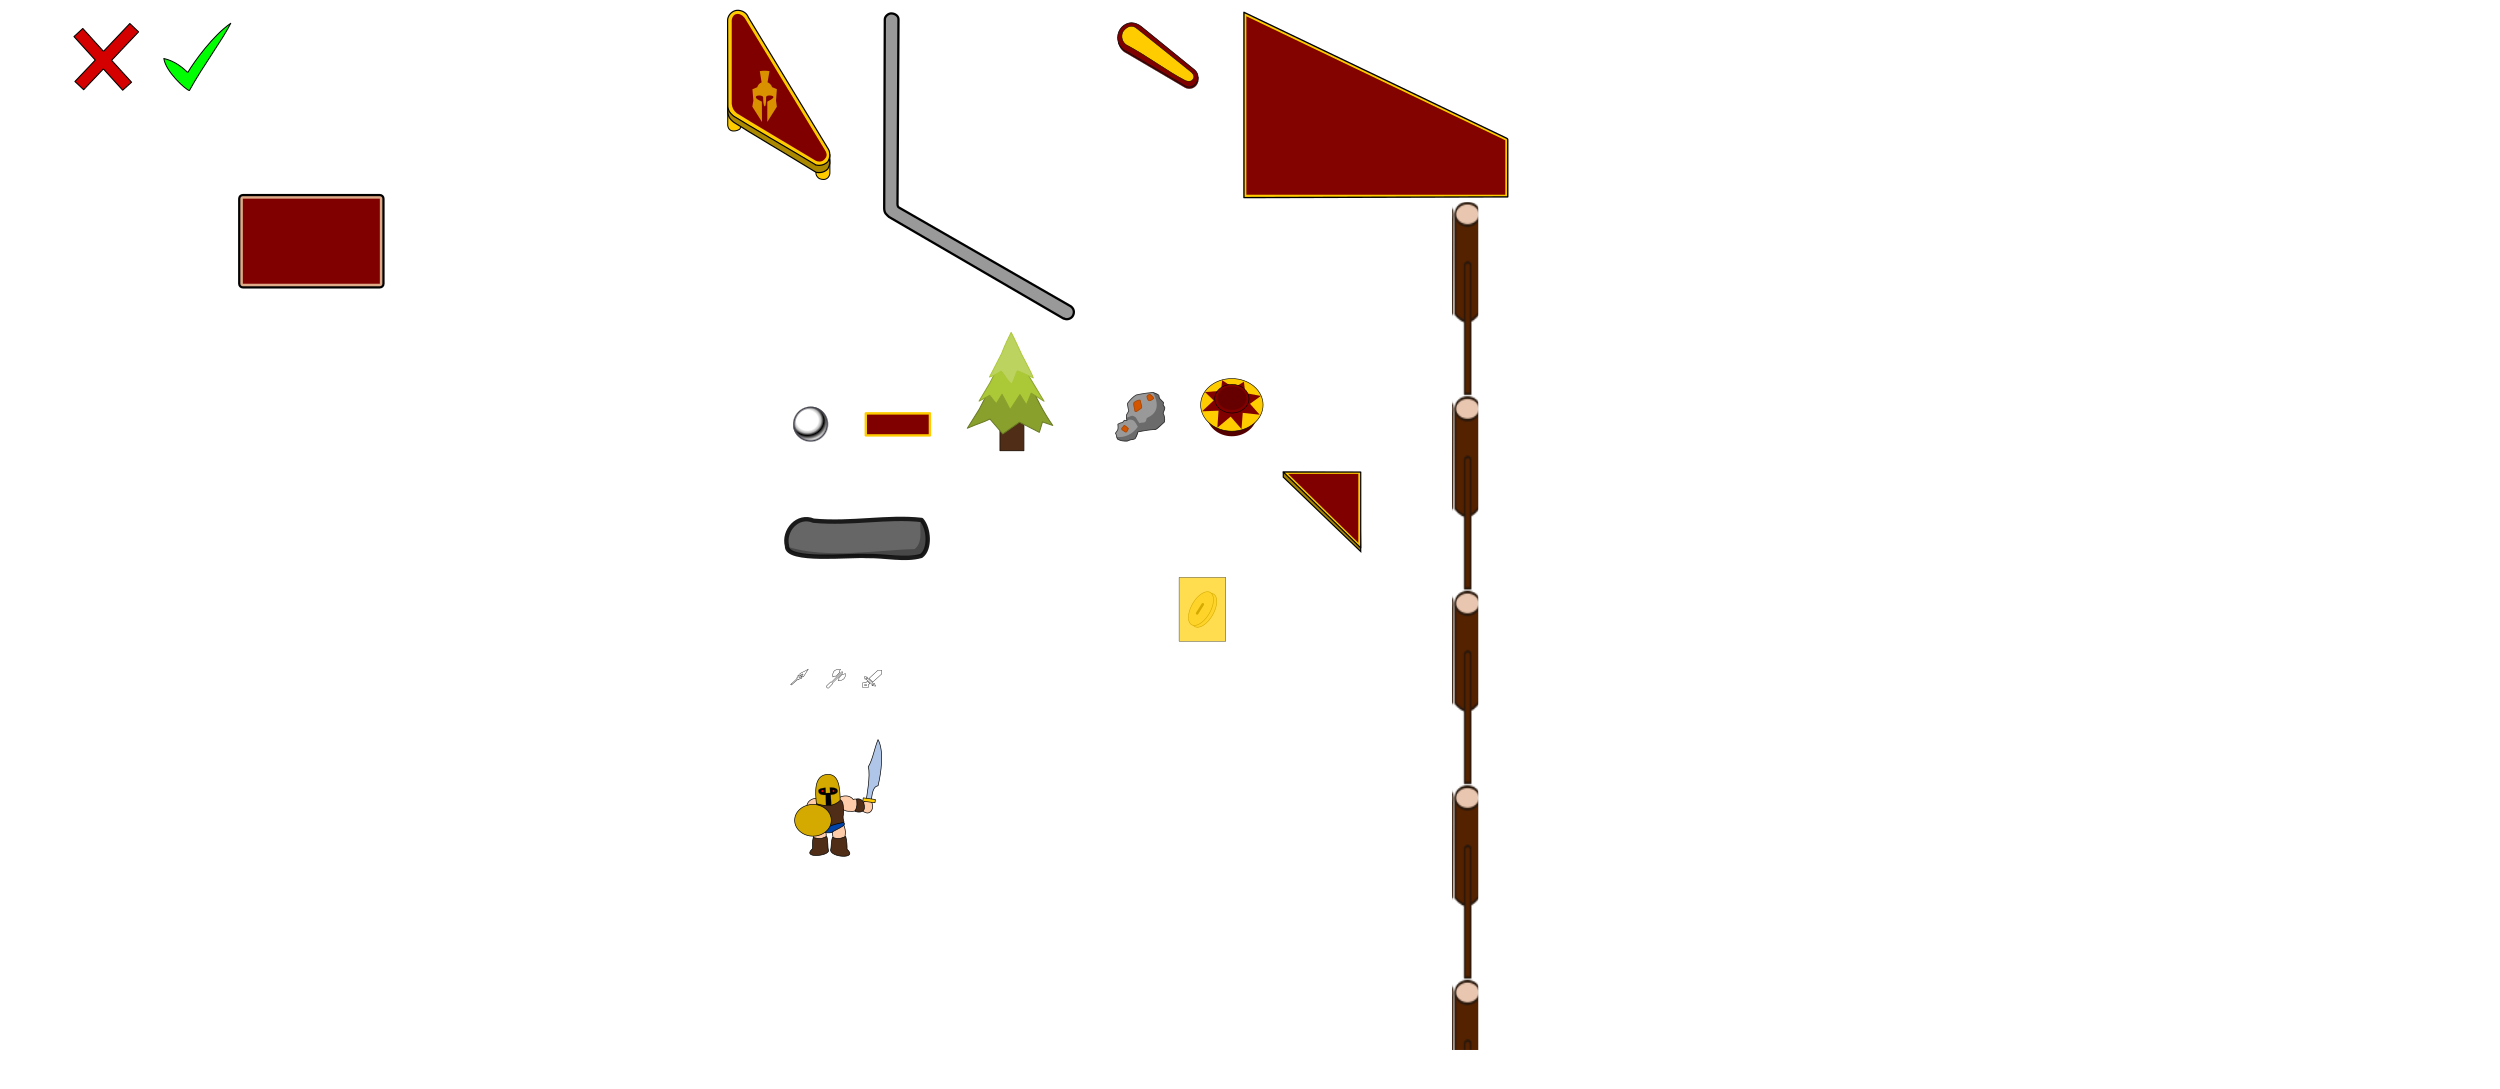 <?xml version="1.0" encoding="UTF-8" standalone="no"?>
<svg
   xmlns:dc="http://purl.org/dc/elements/1.1/"
   xmlns:cc="http://creativecommons.org/ns#"
   xmlns:rdf="http://www.w3.org/1999/02/22-rdf-syntax-ns#"
   xmlns:svg="http://www.w3.org/2000/svg"
   xmlns="http://www.w3.org/2000/svg"
   xmlns:xlink="http://www.w3.org/1999/xlink"
   xmlns:sodipodi="http://sodipodi.sourceforge.net/DTD/sodipodi-0.dtd"
   xmlns:inkscape="http://www.inkscape.org/namespaces/inkscape"
   width="2066"
   height="900"
   viewBox="0 0 2066 900"
   version="1.1"
   id="svg"
   inkscape:version="1.0 (4035a4fb49, 2020-05-01)"
   sodipodi:docname="atlas.svg">
  <defs
     id="defs1064">
    <pattern
       patternTransform="matrix(1,0,0,1.165,1092,166.7)"
       id="pattern2065"
       xlink:href="#pattern1097"
       inkscape:collect="always" />
    <radialGradient
       id="radialGradient6087-1"
       cx="285.3"
       cy="93.49"
       r="78.39"
       gradientTransform="matrix(0.232,0,0,0.213,601,327.4)"
       gradientUnits="userSpaceOnUse">
      <stop
         stop-color="#fff"
         offset="0"
         id="stop10077" />
      <stop
         stop-color="#fff"
         offset=".495"
         id="stop10079" />
      <stop
         stop-color="#bababa"
         offset=".624"
         id="stop10081" />
      <stop
         offset=".751"
         id="stop10083" />
      <stop
         stop-color="#fff"
         offset="1"
         id="stop10085" />
    </radialGradient>
    <radialGradient
       id="radialGradient6065-2"
       cx="117.7"
       cy="103.6"
       r="78.39"
       gradientTransform="matrix(-0.251,0,0,-0.254,699.4,376.8)"
       gradientUnits="userSpaceOnUse">
      <stop
         stop-color="#fff"
         stop-opacity="0"
         offset="0"
         id="stop10066" />
      <stop
         stop-color="#6c6c6c"
         stop-opacity="0"
         offset=".619"
         id="stop10068" />
      <stop
         stop-color="#43434f"
         offset=".699"
         id="stop10070" />
      <stop
         stop-color="#fff"
         stop-opacity="0"
         offset=".82"
         id="stop10072" />
      <stop
         stop-color="#5d5d5d"
         offset="1"
         id="stop10074" />
    </radialGradient>
    <filter
       color-interpolation-filters="sRGB"
       height="1.11"
       width="1.11"
       y="-0.055"
       x="-0.055"
       id="filter1385">
      <feGaussianBlur
         id="feGaussianBlur5"
         stdDeviation="4.586" />
    </filter>
    <filter
       color-interpolation-filters="sRGB"
       height="1.648"
       width="1.594"
       y="-0.324"
       x="-0.297"
       id="filter1033">
      <feGaussianBlur
         id="feGaussianBlur2"
         stdDeviation="0.323" />
    </filter>
    <filter
       color-interpolation-filters="sRGB"
       height="1.648"
       width="1.594"
       y="-0.324"
       x="-0.297"
       id="filter1813">
      <feGaussianBlur
         id="feGaussianBlur1811"
         stdDeviation="0.323" />
    </filter>
    <filter
       color-interpolation-filters="sRGB"
       height="1.144"
       width="1.111"
       y="-0.072"
       x="-0.056"
       id="filter1397">
      <feGaussianBlur
         id="feGaussianBlur8"
         stdDeviation="1.786" />
    </filter>
    <pattern
       id="pattern1097"
       patternTransform="translate(1286,292.1)"
       height="137.4"
       width="21.6"
       patternUnits="userSpaceOnUse">
      <g
         transform="matrix(2.624,0,0,3.789,-2.755,-4.547)"
         stroke="#28170b"
         id="g1079">
        <path
           d="m 1.32,3.44 v 18.8 c 1.28,0.91 2.57,1.42 3.97,1.36 1.26,-0.1 1.98,-0.52 3.48,-1.52 L 9.031,3.58 Z"
           fill="#552200"
           stroke-dashoffset="2.69"
           stroke-linejoin="round"
           stroke-width="0.5"
           id="path1073" />
        <ellipse
           cx="5.14"
           cy="3.55"
           rx="3.84"
           ry="2.1"
           fill="#e9c6af"
           fill-rule="evenodd"
           stop-color="#000000"
           stroke-width="0.5"
           style="font-variation-settings:normal"
           id="ellipse1075" />
        <path
           d="M 6.13,12.9 V 37.2 H 4.26 V 12.9 c 0.08,-0.1 0.811,-0.35 0.941,-0.36 0.129,0 0.711,0.16 0.93,0.36 z"
           fill="#552200"
           stroke-dashoffset="2.69"
           stroke-linejoin="round"
           stroke-width="0.5"
           id="path1077" />
      </g>
    </pattern>
  </defs>
  <sodipodi:namedview
     id="namedview23"
     inkscape:document-rotation="0"
     showgrid="false"
     inkscape:zoom="1.414"
     inkscape:cx="955.7"
     inkscape:cy="206.9"
     inkscape:window-width="1920"
     inkscape:window-height="1017"
     inkscape:window-x="-8"
     inkscape:window-y="-8"
     inkscape:window-maximized="1"
     inkscape:current-layer="$layer1"
     inkscape:snap-global="false" />
  <g
     style="display:inline"
     id="$layer1"
     inkscape:groupmode="layer"
     inkscape:label="atlas">
    <g
       id="$bend">
      <path
         id="path1115"
         stroke-width="1.89"
         stroke-linejoin="round"
         stroke-linecap="round"
         stroke-dashoffset="2.69"
         stroke="#000000"
         fill="#999999"
         d="m 879,263.3 -144.3,-84 c -2.2,-2.2 -3.9,-2.9 -4,-7.2 L 731.2,16 c 0,-2.5 3,-5.1 5.6,-4.9 2.8,0.1 5.8,2 5.7,5 l -0.8,151.2 c 0,1.2 -0.3,3.3 1.2,4.2 L 885,253.2 c 3.3,2.5 2.8,6.3 1.2,8.4 -1.6,2.1 -5.1,2.9 -7,1.5"
         sodipodi:nodetypes="cccsscsscsc" />
    </g>
    <g
       id="g_kicker">
      <path
         style="display:inline"
         id="path1676"
         stroke-width="0.847"
         stroke-linecap="square"
         stroke-dashoffset="2.694"
         stroke="#000000"
         fill="#ffcc00"
         d="M 601.4,102.4 V 87.9 l 9.4,3.1 1.3,11.6 c -0.2,1.4 0.2,3.8 -1.1,4.3 -0.5,0.3 -2.3,1.6 -5.6,1.3 -3.2,-0.4 -4.2,-3.5 -4,-5.8 z" />
      <path
         style="display:inline"
         id="path1678"
         stroke-width="0.847"
         stroke-linecap="square"
         stroke-dashoffset="2.694"
         stroke="#000000"
         fill="#ffcc00"
         d="m 685.8,142.3 v -14.4 l -11.2,2.8 -0.3,12.4 c 0,1.5 0.8,2.8 1.9,3.8 1.3,1.4 4.5,1.6 5.6,1.3 2.8,-0.7 4.2,-3.5 4,-5.9 z" />
      <path
         style="display:inline;fill:#aa8800"
         d="m 674.4,142.4 c 1.7,0.3 5.8,0.9 9.4,-2.5 0.7,-0.7 2.3,-4.2 1.9,-6.4 0,-1.6 -0.3,-3.1 -1.1,-4.5 L 618.5,17.6 c -0.6,-1.4 -0.9,-2.4 -3,-4.2 -1.8,-1.4 -4.9,-2.2 -7.1,-1.8 -4,0.7 -7.4,4.7 -7.1,9 l 0.2,72.3 c 0.4,4.1 2.1,5.9 4.8,8.1 10.2,6.7 48.3,29.2 68.1,41.4 z"
         stroke="#000000"
         stroke-dashoffset="2.694"
         stroke-width="1.012"
         id="path1684" />
      <path
         id="$kicker.fx"
         stroke-dashoffset="2.694"
         stroke="#000000"
         fill="#ffcc00"
         d="m 674.4,136.4 c 1.7,0.3 5.8,0.9 9.4,-2.5 0.7,-0.6 2.3,-4 1.9,-6.2 0,-1.6 -0.3,-3.1 -1.1,-4.4 L 618.5,14.4 c -0.6,-1.2 -0.9,-2.3 -3,-4 -1.8,-1.4 -4.9,-2.2 -7.1,-1.8 -4,0.7 -7.4,4.7 -7.1,8.8 l 0.2,70.7 c 0.4,3.8 2.1,5.7 4.8,7.9 10.2,6.5 48.3,28.5 68.1,40.4 z"
         style="display:inline" />
      <path
         sodipodi:nodetypes="szsczssccss"
         style="display:inline;fill:#800000;fill-opacity:1;stroke:none;stroke-width:0.912"
         d="m 674.1,132.8 c 1.3,0.8 4.6,1.3 6.6,-0.5 1.9,-1.8 2.6,-3 2.4,-4.9 -0.3,-1.8 -1,-2.7 -1.7,-3.9 0,0 -64.2,-105.76 -64.7,-106.55 -0.5,-0.79 -1.2,-2.39 -3.1,-3.94 -1.7,-1.27 -3.5,-1.92 -5.4,-1.32 -2.1,0.65 -3.8,3.14 -3.5,6.88 v 67.29 c 0.4,3.47 1.7,5.73 4.2,7.74 9.3,5.92 47.1,28.3 65.2,39.2 z"
         fill="#ffcc00"
         stroke="#000000"
         stroke-dashoffset="2.694"
         id="$kicker.fx-8" />
      <path
         sodipodi:nodetypes="cccccccccscccccccccccc"
         id="$helmet.fx"
         opacity="0.709"
         fill="#ffcc00"
         d="m 635.9,58.8 -1.6,9.2 c 0.7,0.3 3,1.4 3.7,4 l 4,1.7 -0.7,9.4 0.7,5.1 -7.9,12.5 V 84 c 1.5,-0.89 5.2,-2.44 5.1,-3.9 -0.1,-1.4 -6.1,-1.9 -6.1,0.2 -0.1,0.7 0.2,7.4 -1.1,7.6 -1.2,-0.23 -1.3,-5.28 -1.3,-7.42 0,-1.89 -5.8,-2.15 -6.1,-0.38 -0.2,1.63 3.2,2.98 5,3.9 l 0.1,16.8 -8,-12.7 0.9,-4.9 -0.8,-9.5 4,-1.6 c 0.4,-1.5 1.7,-3.4 3.6,-4 l -1.5,-9.3 c 2.9,-0.49 5.2,-0.46 8,0 z"
         style="display:inline" />
    </g>
    <g
       id="g_flipper">
      <path
         id="path1754"
         style="font-variation-settings:normal;display:inline;vector-effect:none;fill:#530000;fill-opacity:1;fill-rule:evenodd;stroke:#000000;stroke-width:0.176;stroke-linecap:butt;stroke-linejoin:miter;stroke-miterlimit:4;stroke-dasharray:none;stroke-dashoffset:0;stroke-opacity:1;stop-color:#000000"
         d="m 924,34.4 c 0.6,4.3 3.3,7.9 7,9.6 l 47.8,28.1 c 1.3,0.8 2.7,1.2 4.1,1.2 4.1,0 7.5,-3.5 7.5,-7.8 0,-0.7 -0.1,-1.5 -0.3,-2.2 0,0.2 0,0.5 0,0.7 0,4.3 -3.4,7.8 -7.5,7.8 -1.4,0 -2.8,-0.5 -4,-1.3 L 930.7,42.4 C 927.4,40.9 925,38 924,34.4 Z" />
      <path
         id="path1758"
         style="font-variation-settings:normal;display:inline;vector-effect:none;fill:#800000;fill-opacity:1;fill-rule:evenodd;stroke:#000000;stroke-width:0.588;stroke-linecap:butt;stroke-linejoin:miter;stroke-miterlimit:4;stroke-dasharray:none;stroke-dashoffset:0;stroke-opacity:1;stop-color:#000000"
         d="m 935.3,18.8 c -6.4,0 -11.7,5.6 -11.7,12.3 0,4.9 2.8,9.4 7.1,11.3 l 47.9,28.1 c 1.2,0.8 2.6,1.3 4,1.3 4.1,0 7.5,-3.5 7.5,-7.8 0,-2.4 -1,-4.6 -2.7,-6.1 C 972.6,45.87 957.8,33.83 943,21.8 c -2.1,-1.72 -5.2,-2.94 -7.7,-3 z"
         sodipodi:nodetypes="csccssccc" />
      <path
         id="path1764"
         style="font-variation-settings:normal;display:inline;vector-effect:none;fill:#ffcc00;fill-opacity:1;fill-rule:evenodd;stroke:#000000;stroke-width:0.412;stroke-linecap:butt;stroke-linejoin:miter;stroke-miterlimit:4;stroke-dasharray:none;stroke-dashoffset:0;stroke-opacity:1;stop-color:#000000"
         d="m 928.9,25 c -2.7,2.87 -2.5,8.85 1.6,11.9 17.8,9.38 33.7,21.79 49.2,29.74 3.8,1.34 5.4,0 6.2,-1.15 0.8,-1.12 1.6,-3.22 -1.7,-6.09 -14.7,-11.95 -29.7,-23.83 -44.5,-35.7 -4.3,-3.83 -8.2,-1.56 -10.8,1.3 z"
         sodipodi:nodetypes="zcczccz" />
    </g>
    <g
       id="g972">
      <circle
         cx="669.9"
         cy="350.6"
         r="14.54"
         fill="url(#radialGradient6087)"
         stroke="#b0b0b0"
         stroke-width="0.056"
         id="circle10092"
         style="fill:url(#radialGradient6087-1)" />
      <circle
         cx="669.9"
         cy="350.6"
         r="14.54"
         fill="url(#radialGradient6065)"
         stroke="#000000"
         stroke-width="0.056"
         id="circle10094"
         style="fill:url(#radialGradient6065-2)" />
    </g>
    <g
       id="g4148"
       style="stroke:#ffcc00;stroke-opacity:1;stroke-width:2;stroke-miterlimit:4;stroke-dasharray:none">
      <path
         id="$plunger"
         style="display:inline;fill:#800000;fill-opacity:1;stroke:#ffcc00;stroke-width:2;stroke-linecap:round;stroke-linejoin:round;stop-color:#000000;stroke-opacity:1;stroke-miterlimit:4;stroke-dasharray:none"
         d="m 715.5,341.6 h 53 v 18.2 h -53 z" />
    </g>
    <g
       id="g_tree">
      <path
         id="rect2139"
         style="fill:#502d16;stroke:#28170b;stroke-width:0.815;stroke-linecap:round;stroke-linejoin:round;stroke-dashoffset:2.69"
         d="m 826.4,346.3 h 19.7 v 26.1 h -19.7 z" />
      <path
         sodipodi:nodetypes="ccccccccccc"
         style="stroke-width:0.815;stroke-linecap:round;stroke-linejoin:round;stroke-dashoffset:2.69"
         id="path2141"
         stroke="#677821"
         fill="#89a02c"
         d="m 816.4,324.2 -7,13.7 -10,16 c 8.1,-3.6 12.6,-4.6 18.7,-7.6 l 10.6,12.3 13.8,-9.7 16.4,8.4 2.6,-8.6 8.5,2.9 c -7.4,-10.5 -13.6,-22.8 -19.3,-34.9 z" />
      <path
         style="stroke-linecap:round;stroke-linejoin:round;stroke-dashoffset:2.69"
         id="path2143"
         stroke-width="0.816"
         stroke="#89a02c"
         fill="#abc837"
         d="m 844.1,300.5 -19.9,3.8 -6,11.9 -9.1,15.3 8.7,-4.8 5.5,6.9 4.8,-7.7 6.7,12.6 8.1,-12.4 5.3,8.5 4,-9.7 10.6,6.7 z" />
      <path
         style="stroke-width:0.815;stroke-linecap:round;stroke-linejoin:round;stroke-dashoffset:2.69"
         id="path2145"
         stroke="#abc837"
         fill="#bcd35f"
         d="m 817.7,311.6 c 2.8,-1 6.8,-2.8 9.5,-4.9 3.1,2.7 4.8,7.6 8.6,10.5 1.6,0 4,-11 5.2,-10.7 4,1.4 8.5,3.9 12.9,5.8 -1.6,-4.7 -8.3,-16.6 -9.6,-19.4 -3.2,-6.7 -5.1,-11.5 -8.7,-18.2 -2,3.9 -5.7,11.6 -7.9,17.6 z" />
    </g>
    <g
       id="g_iron">
      <path
         sodipodi:nodetypes="csccccsscccccccccccccscccc"
         d="m 931.3,347.4 c -0.4,-1.3 -0.5,-3.3 -0.4,-4.4 0.7,-1.3 1.9,-3.4 1.9,-3.4 0,0 -1.2,-4.7 -1,-6.3 2,-2.7 4.5,-5.4 7.2,-6.9 5.3,-1.3 13.8,-2.1 13.8,-2.1 0,0 4.2,1.5 4.7,2.2 0.7,0.9 -0.1,1.2 0.9,2.9 1.2,1.2 3.2,3.3 3.2,3.3 l -0.4,1.9 c 0,0 1.3,1.8 1.4,2.4 -0.1,1.8 -0.9,2.7 -1.4,4.5 1.3,2.5 1.5,4.4 1.1,7.2 -2.5,2.3 -5.5,5.3 -7.2,6.2 -5.1,0 -14.7,2 -14.7,2 0,0 -1.1,3.7 -2.2,5.4 -0.3,0.5 -1.7,0.8 -2.2,0.9 -1.6,0.1 -3,0.6 -4.4,1.3 -2.6,0.2 -5.7,-0.2 -7.9,-1.5 -0.6,-0.8 -0.8,-1.5 -0.9,-1.9 -0.1,-2 -1,-3.1 -1,-3.1 0,0 1.7,-2.1 2,-3.1 0.4,-1.4 0,-4.3 0,-4.3 0,0 2.2,-1.4 3.8,-1.4 0.8,-0.9 1.6,-1.9 1.6,-1.9 0,0 0.9,0.4 2.1,0.1 z"
         fill="#999999"
         stroke="#333333"
         stroke-dashoffset="2.69"
         stroke-linecap="round"
         stroke-linejoin="round"
         stroke-width="0.7"
         id="path2196" />
      <path
         sodipodi:nodetypes="scccsccccccccc"
         d="m 927.7,353.4 c 0.3,-0.2 0.8,-1.6 1.4,-1.8 1.3,0.5 2.6,1.9 3.4,2.6 -0.8,1.4 -1.4,3.4 -2.4,2.8 -1.7,-1.2 -4.6,-2.2 -2.4,-3.6 z m 20.1,-25.7 c 1,5.1 2.9,3.6 5.6,1.6 -0.5,-1.8 -1.6,-2.2 -3.2,-3.5 -1.1,0.5 -1.9,0.8 -2.4,1.9 z m -10.7,5 c 1.3,-1.3 4.3,-2.4 5.1,-2 0.4,2.7 2.3,6.3 0.6,6.9 -2,1.1 -3.7,3.3 -4.9,2.2 -0.1,-2.6 -1.6,-4.9 -0.8,-7.1 z"
         fill="#d45500"
         stroke="#aa4400"
         stroke-dashoffset="2.69"
         stroke-linecap="round"
         stroke-linejoin="round"
         stroke-width="0.7"
         id="path2198" />
      <path
         sodipodi:nodetypes="ccccccccccccccccccccc"
         d="m 950.3,344.1 c -1,0.6 -2,0.8 -2.8,1.8 -0.6,4.9 -3.4,2.5 -5.8,3.9 -1,-1.3 -2.4,-3.5 -3,-4.7 -3.6,-3 -4.2,-0.6 -7.7,0 0,0.8 0.1,1.7 0.3,2.3 0.8,-0.2 1.2,-0.4 1.9,-0.6 4.5,-0.3 5.1,2.6 7.1,5.9 -4.2,6 -10.8,9.3 -17.5,8.3 -0.1,0.6 0.5,1.5 0.8,2.1 2.8,1 4.3,1.3 8,1.5 1.4,-0.9 2.7,-1.1 4.4,-1.3 2.1,-0.1 4.7,-3.8 4.4,-6.3 7,-1.8 11.2,-2.3 14.6,-2 3.5,-1.9 4,-3.7 7.2,-6.2 0.8,-2.7 -0.1,-5 -1,-7.3 0.5,-1.6 1.2,-3.1 1.4,-4.5 -0.1,-0.5 -1.1,-2 -1.4,-2.4 0.6,-2.7 -1.4,-3.5 -2.8,-5.2 -0.9,-3.1 -1.9,-4.3 -5.6,-5.1 6.3,11.8 1.8,17.3 -2.5,19.8 z"
         opacity="0.304"
         id="path2200" />
    </g>
    <g
       id="$gold">
      <path
         id="rect3474"
         style="fill:#ffdd4f;stroke:#2b2200;stroke-width:0.329;stroke-linecap:round;stroke-linejoin:round;stroke-dashoffset:2.7"
         d="m 974.4,477.2 h 38.6 v 52.7 h -38.6 z" />
      <path
         id="ellipse3476"
         style="font-variation-settings:normal;fill:#ffd42a;fill-rule:evenodd;stroke:#d4aa00;stroke-width:0.47;stop-color:#000000"
         d="m 1002,508.4 a 7.991,15.51 30 0 1 -14.6,9.4 7.991,15.51 30 0 1 0.8,-17.4 7.991,15.51 30 0 1 14.8,-9.4 7.991,15.51 30 0 1 -1,17.4" />
      <path
         id="ellipse3480"
         style="font-variation-settings:normal;fill:#ffd42a;fill-rule:evenodd;stroke:#d4aa00;stroke-width:0.47;stop-color:#000000"
         d="m 999.4,506.9 a 7.991,15.51 30 0 1 -14.6,9.4 7.991,15.51 30 0 1 0.8,-17.4 7.991,15.51 30 0 1 14.4,-9.4 7.991,15.51 30 0 1 -0.6,17.4" />
      <path
         style="stroke:#d4aa00"
         id="path3484"
         stroke-width="2.115"
         stroke-linejoin="round"
         stroke-linecap="round"
         stroke-dashoffset="2.7"
         fill="#aa8800"
         d="m 989.3,506.9 4.7,-7.5" />
    </g>
    <g
       id="g_lance">
      <path
         style="fill:#ffffff;stroke:#000000;stroke-width:0.3;stroke-miterlimit:4;stroke-dasharray:none;stroke-opacity:1"
         d="m 661.1,558.7 2,-1.8 0.6,0.5 -1.9,1.8 h 2.2 l 3.9,-6.1 -6.8,3.5 z"
         id="path1721-6" />
      <path
         style="fill:#ffffff;stroke:#000000;stroke-width:0.3;stroke-miterlimit:4;stroke-dasharray:none;stroke-opacity:1"
         d="m 660.3,557.7 v 2.3 h 2.5 l -0.7,0.8 H 661 l -1.1,1 -0.4,-0.5 -5.5,4.8 -0.6,-0.5 5.4,-4.9 -0.4,-0.4 1,-0.9 v -1.1 z"
         id="path1723" />
    </g>
    <g
       id="g_sword">
      <path
         sodipodi:nodetypes="cccccc"
         d="m 718.1,560.7 7.3,-6.7 h 3.3 v 2.9 l -7.4,6.7 z"
         id="path1773"
         style="fill:#ffffff;stroke:#000000;stroke-width:0.3;stroke-miterlimit:4;stroke-dasharray:none;stroke-opacity:1" />
      <path
         d="m 715.8,561.3 1.1,-0.9 4.8,4.4 -1,0.9 z"
         id="path1775"
         style="fill:#ffffff;stroke:#000000;stroke-width:0.3;stroke-miterlimit:4;stroke-dasharray:none;stroke-opacity:1" />
      <path
         d="m 714.9,561.4 2,-1.8 -2.5,-0.4 z"
         id="path1777"
         style="fill:#ffffff;stroke:#000000;stroke-width:0.3;stroke-miterlimit:4;stroke-dasharray:none;stroke-opacity:1"
         sodipodi:nodetypes="cccc" />
      <path
         d="m 722.6,564.8 -2,1.8 3,0.4 z"
         id="path1779"
         style="fill:#ffffff;stroke:#000000;stroke-width:0.3;stroke-miterlimit:4;stroke-dasharray:none;stroke-opacity:1"
         sodipodi:nodetypes="cccc" />
      <path
         d="m 716.8,563 -1.3,1.2 H 713 v 4 h 4.5 V 566 l 1.3,-1.2 z m -2.1,2.6 h 1.2 v 1.1 h -1.2 z"
         id="path1781"
         style="fill:#ffffff;stroke:#000000;stroke-width:0.3;stroke-miterlimit:4;stroke-dasharray:none;stroke-opacity:1"
         sodipodi:nodetypes="ccccccccccccc" />
    </g>
    <g
       id="g_gutter">
      <path
         sodipodi:nodetypes="cccscc"
         id="path993"
         style="font-variant-ligatures:normal;font-variant-position:normal;font-variant-caps:normal;font-variant-numeric:normal;font-variant-alternates:normal;font-variant-east-asian:normal;font-feature-settings:normal;font-variation-settings:normal;text-indent:0;text-decoration:none;text-decoration-line:none;text-decoration-style:solid;text-decoration-color:#000000;text-transform:none;text-orientation:mixed;white-space:normal;shape-padding:0;shape-margin:0;inline-size:0;isolation:auto;mix-blend-mode:normal;stroke:#000000;stroke-width:1.134;stroke-linecap:round;stroke-linejoin:round;shape-rendering:auto"
         stop-color="#000000"
         solid-color="#000000"
         image-rendering="auto"
         fill="#ffcc00"
         dominant-baseline="auto"
         color-rendering="auto"
         color="#000000"
         d="M 1028,10.17 V 163.3 l 218,-0.6 v -46.8 c 0,-0.7 0,-1.2 -1,-1.7 -29,-14 -217,-104.03 -217,-104.03 z" />
      <path
         id="path991"
         style="font-variant-ligatures:normal;font-variant-position:normal;font-variant-caps:normal;font-variant-numeric:normal;font-variant-alternates:normal;font-variant-east-asian:normal;font-feature-settings:normal;font-variation-settings:normal;text-indent:0;text-decoration:none;text-decoration-line:none;text-decoration-style:solid;text-decoration-color:#000000;text-transform:none;text-orientation:mixed;white-space:normal;shape-padding:0;shape-margin:0;inline-size:0;isolation:auto;mix-blend-mode:normal;stroke:none;stroke-width:1.134;stroke-linecap:round;stroke-linejoin:round;shape-rendering:auto"
         stop-color="#000000"
         solid-color="#000000"
         image-rendering="auto"
         fill-opacity="0.984"
         fill="#800000"
         dominant-baseline="auto"
         color-rendering="auto"
         color="#000000"
         d="m 1030,13.45 214,102.45 v 45 h -214 z" />
    </g>
    <g
       inkscape:label="small-mine-wall"
       id="$small-mine-wall">
      <path
         d="m 650.4,451.3 c -3.3,-12.8 8.8,-26.5 21.9,-21 31.4,2.9 61.5,-3.8 89.3,-0.6 6.2,6.9 7.4,24.2 -0.3,29.7 -13.5,3.9 -30,-0.3 -45.1,0.1 -13.3,-1 -66.5,5.2 -65.8,-8.2 z"
         fill="#666666"
         stroke="#1a1a1a"
         stroke-dashoffset="2.69"
         stroke-linecap="round"
         stroke-linejoin="round"
         stroke-width="3.614"
         id="path1062" />
      <path
         d="m 755.8,453.8 c -28.3,0.5 -73.7,8.5 -105.5,-2.2 -1,11.7 65.8,7.9 110.9,7.8 7.7,-5.5 6.5,-22.8 0.3,-29.8 -3.2,3.4 2.9,17.3 -5.7,24.2 z"
         opacity="0.294"
         id="path1064"
         style="stroke-width:3.614" />
    </g>
    <path
       inkscape:label="red_X"
       id="g_check"
       style="font-variant-ligatures:normal;font-variant-position:normal;font-variant-caps:normal;font-variant-numeric:normal;font-variant-alternates:normal;font-variant-east-asian:normal;font-feature-settings:normal;font-variation-settings:normal;text-indent:0;text-decoration:none;text-decoration-line:none;text-decoration-style:solid;text-decoration-color:#000000;text-transform:none;text-orientation:mixed;white-space:normal;shape-padding:0;shape-margin:0;inline-size:0;isolation:auto;mix-blend-mode:normal"
       stroke-width="0.889"
       stroke-linejoin="round"
       stroke-dashoffset="2.69"
       stroke="#000000"
       stop-color="#000000"
       solid-color="#000000"
       shape-rendering="auto"
       image-rendering="auto"
       fill="#d40000"
       dominant-baseline="auto"
       color-rendering="auto"
       color="#000000"
       d="m 107.3,19.44 -21.77,23 -17.1,-18.9 -7.3,6.7 17.6,19.4 -16.8,17.7 7.2,6.8 16.3,-17.2 15.97,17.6 7.3,-6.6 -16.47,-18.1 22.27,-23.5 z" />
    <path
       inkscape:label="green_V"
       id="g_cross"
       style="font-variant-ligatures:normal;font-variant-position:normal;font-variant-caps:normal;font-variant-numeric:normal;font-variant-alternates:normal;font-variant-east-asian:normal;font-feature-settings:normal;font-variation-settings:normal;text-indent:0;text-decoration:none;text-decoration-line:none;text-decoration-style:solid;text-decoration-color:#000000;text-transform:none;text-orientation:mixed;white-space:normal;shape-padding:0;shape-margin:0;inline-size:0;isolation:auto;mix-blend-mode:normal"
       stroke-width="0.823"
       stroke-linejoin="round"
       stroke-linecap="round"
       stroke-dashoffset="2.69"
       stroke="#000000"
       stop-color="#000000"
       solid-color="#000000"
       shape-rendering="auto"
       image-rendering="auto"
       fill="#00ff00"
       dominant-baseline="auto"
       color-rendering="auto"
       color="#000000"
       d="m 155.1,59.84 c -4.2,-4 -10.6,-9.42 -19.7,-11.5 1.5,10.92 18.3,26 21.1,26.5 11.1,-20.26 27.4,-41.96 34.2,-55.6 -14.6,10.02 -30,31.4 -35.5,40.6 z"
       sodipodi:nodetypes="scccss" />
    <g
       id="$fence">
      <rect
         style="opacity:0.999;fill:url(#pattern2065);fill-opacity:1;stroke-width:0.324;stroke-linecap:round;stroke-linejoin:round;stop-color:#000000"
         id="rect2063"
         width="21.63"
         height="700.6"
         x="1200"
         y="167.1" />
    </g>
    <g
       id="g_sign">
      <path
         sodipodi:nodetypes="ccccccccc"
         d="m 200.7,161.2 c -1.7,0 -3,1.3 -3,3 v 70.3 c 0,1.7 1.3,3 3,3 h 113.2 c 1.7,0 3,-1.3 3,-3 v -70.3 c 0,-1.7 -1.3,-3 -3,-3 z"
         color="#000000"
         color-rendering="auto"
         dominant-baseline="auto"
         fill="#deaa87"
         image-rendering="auto"
         solid-color="#000000"
         stop-color="#000000"
         stroke="#000000"
         stroke-dashoffset="2.69"
         stroke-linejoin="round"
         style="font-variant-ligatures:normal;font-variant-position:normal;font-variant-caps:normal;font-variant-numeric:normal;font-variant-alternates:normal;font-variant-east-asian:normal;font-feature-settings:normal;font-variation-settings:normal;text-indent:0;text-decoration:none;text-decoration-line:none;text-decoration-style:solid;text-decoration-color:#000000;text-transform:none;text-orientation:mixed;white-space:normal;shape-padding:0;shape-margin:0;inline-size:0;isolation:auto;mix-blend-mode:normal;stroke-width:1.851;shape-rendering:auto"
         id="path992" />
      <path
         d="m 200.7,164.2 h 113.2 v 70.3 H 200.7 Z"
         color="#000000"
         color-rendering="auto"
         dominant-baseline="auto"
         fill="#800000"
         image-rendering="auto"
         solid-color="#000000"
         stop-color="#000000"
         style="font-variant-ligatures:normal;font-variant-position:normal;font-variant-caps:normal;font-variant-numeric:normal;font-variant-alternates:normal;font-variant-east-asian:normal;font-feature-settings:normal;font-variation-settings:normal;text-indent:0;text-decoration:none;text-decoration-line:none;text-decoration-style:solid;text-decoration-color:#000000;text-transform:none;text-orientation:mixed;white-space:normal;shape-padding:0;shape-margin:0;inline-size:0;isolation:auto;mix-blend-mode:normal;stroke-width:1.851;shape-rendering:auto"
         id="path990" />
    </g>
    <g
       id="g_enemy">
      <path
         sodipodi:nodetypes="sccsssccscsccsssscsc"
         d="m 721.1,666.6 c 0,3.1 -2,5.3 -4.5,5.3 -8.9,-2 -4.5,-9.7 0.8,-10.9 2.5,0 3.7,2.5 3.7,5.6 z m -27.2,-7.7 c 2.4,-1.2 8,-2.5 11.2,1.8 1.4,-0.4 0.8,-0.5 2.8,-0.3 4.6,5.8 0.7,11.1 -5.5,10 -6.7,0.6 -10.1,-5.5 -8.5,-11.5 z m -6.1,27.3 c 0.4,17.7 11.2,14.5 10.8,0.8 -0.2,-2.4 -1.1,-5.1 -1.8,-6 -2,1.5 -7,3.9 -9,5.2 z m -15.2,1.6 c -0.9,2.7 -0.2,8.7 4,8.5 2.8,-0.2 6.3,-2.8 6.2,-6.3 -0.5,-7.9 -7.2,-4 -10.2,-2.2 z m 2.3,-14.7 c -4.5,0 -8.1,-3 -8.1,-6.7 0,-3.7 3.6,-6.7 8.1,-6.7"
         fill="#ffccaa"
         fill-rule="evenodd"
         stop-color="#000000"
         style="font-variation-settings:normal;stroke:#000000;stroke-width:0.562"
         id="path4" />
      <path
         sodipodi:nodetypes="ccscccccccccccccsssc"
         d="m 706.5,670.4 c 2.5,-4.4 1.5,-7.6 1.4,-10.1 3,-0.7 6.8,1.2 6.4,7.5 -0.2,3.8 -5.3,3.8 -7.8,2.6 z m -7.6,20.9 c 0.9,3 1.2,7.6 1.1,10.5 9.5,8.5 -13.9,6.9 -13.6,0.5 0.8,-2.5 0.3,-7.2 1.6,-10.3 5.5,2 7.2,0.5 10.9,-0.7 z m -26.8,0.8 c -0.9,3.1 -0.7,6.2 -0.6,9.2 -9.5,8.4 13.5,6.3 13.2,1.6 -0.9,-2.5 -0.2,-8.6 -1.5,-11.6 -5.8,2.3 -5.3,2.1 -11.1,0.8 z m 3.6,-30.9 c -4.3,18.2 1.5,26.8 21.8,18.3 -1.5,-5.5 -0.5,-4.1 -0.3,-8.5 -0.6,-4.2 0.7,-10.1 -5,-10.6 -4.9,0.7 -11.5,0.5 -16.4,0.8 z"
         fill="#502d16"
         stroke-dashoffset="2.69"
         stroke-linejoin="round"
         id="path6"
         style="stroke:#000000;stroke-width:0.562" />
      <path
         sodipodi:nodetypes="ccccc"
         d="m 681,686.9 c 0.8,1.7 4.1,1.4 6.1,1.2 3.1,-2.2 5.9,-3 9.7,-5.6 1.8,-1.2 1.1,-3.5 -1.1,-2.5 -7.9,1.4 -14.3,3.9 -14.7,6.9 z"
         fill="#0044aa"
         stroke-dashoffset="2.69"
         stroke-linejoin="round"
         id="path8"
         style="stroke:#000000;stroke-width:0.562" />
      <path
         sodipodi:nodetypes="csssccsccc"
         d="m 687,677.9 c 0,7.2 -6.8,13.1 -15.1,13.1 -8.4,0 -15.2,-5.9 -15.2,-13.1 0,-7.2 6.8,-13.1 15.2,-13.1 8.3,0 15.1,5.9 15.1,13.1 m 7.3,-16.5 c -0.1,-11.3 -1.3,-22.1 -10.8,-21.4 -11,0.8 -9.8,15.3 -8.8,24.1 2.4,1.1 8,1.8 10.3,1.7 3.6,-0.4 7.5,-2.2 9.3,-4.4 z"
         fill="#d4aa00"
         fill-rule="evenodd"
         stop-color="#000000"
         style="font-variation-settings:normal;stroke:#000000;stroke-width:0.562"
         id="$armor.fx" />
      <path
         sodipodi:nodetypes="cccsccccscc"
         id="path14"
         stroke-width="0.187"
         stroke-linejoin="round"
         stroke-dashoffset="2.69"
         stroke="#28170b"
         d="m 682.4,655.4 3.6,-0.1 -0.2,-4.5 c 0,0 5.4,-0.2 6.2,1.9 1.5,3.9 -5.5,4.1 -5.5,4.1 l 0.5,8.9 h -4.4 l -0.2,-8.8 c 0,0 -6.3,0.9 -6,-3.7 0.1,-1.9 5.8,-2.2 5.8,-2.2 z" />
      <path
         sodipodi:nodetypes="cccscc"
         d="m 717.5,633.8 c 3.9,-6.6 4.9,-14.7 8.1,-22.6 5.2,9.3 2.6,27.6 0,38.2 -4.6,0.6 -4.8,7.5 -5.6,11.8 -1.1,1.5 -4.1,-0.7 -4.1,-0.7 0,0 3.8,-20.6 1.6,-26.7 z"
         fill="#afc6e9"
         stroke="#000000"
         stroke-dashoffset="2.69"
         stroke-linejoin="round"
         stroke-width="0.562"
         id="path16" />
      <path
         d="m 689.6,653.6 a 0.839,0.839 0 0 1 -0.8,0.9 0.839,0.839 0 0 1 -0.8,-0.9 0.839,0.839 0 0 1 0.8,-0.8 0.839,0.839 0 0 1 0.8,0.8 m -9.1,0.2 a 0.839,0.839 0 0 1 -0.8,0.8 0.839,0.839 0 0 1 -0.9,-0.8 0.839,0.839 0 0 1 0.9,-0.9 0.839,0.839 0 0 1 0.8,0.9 z"
         fill="#ff0000"
         fill-rule="evenodd"
         stop-color="#000000"
         stroke-width="0"
         style="font-variation-settings:normal"
         id="path18" />
      <rect
         transform="rotate(7.823)"
         x="796.5"
         y="556.1"
         width="10.14"
         height="2.717"
         fill="#ffcc00"
         stroke="#000000"
         stroke-dashoffset="2.69"
         stroke-linejoin="round"
         stroke-width="0.553"
         id="rect20" />
    </g>
    <g
       id="g1087">
      <ellipse
         style="opacity:0.999;fill:#540000;fill-opacity:1;stroke:none;stroke-width:0.436;stroke-linecap:round;stroke-linejoin:round;stroke-miterlimit:4;stroke-dasharray:none;stroke-opacity:1;stop-color:#000000"
         id="path1066"
         cx="1018"
         cy="341.7"
         rx="20.97"
         ry="18.83" />
      <ellipse
         style="opacity:0.999;fill:#ffcc00;fill-opacity:1;stroke:#000000;stroke-width:0.5;stroke-linecap:round;stroke-linejoin:round;stroke-miterlimit:4;stroke-dasharray:none;stroke-opacity:1;stop-color:#000000"
         id="path1074"
         cx="1018"
         cy="334.6"
         rx="25.8"
         ry="21.75" />
      <path
         style="display:inline"
         d="m 1010,314.2 -1,8.8 -13.2,1 7.2,6.9 -9.6,9 13.6,-0.5 -1,14.1 11,-9.2 9,10.3 1,-13.4 14,1.5 -8,-9 9,-6.5 -13,-2.4 -1,-9.4 -7,4.3 -4,-0.8 z"
         fill="#800000"
         stroke-dashoffset="2.694"
         stroke-width="2.646"
         id="path2237" />
      <ellipse
         style="opacity:0.999;fill:#800000;fill-opacity:1;stroke:#000000;stroke-width:0.5;stroke-linecap:round;stroke-linejoin:round;stroke-miterlimit:4;stroke-dasharray:none;stroke-opacity:1;stop-color:#000000"
         id="path1080"
         cx="1018"
         cy="329.5"
         rx="14.15"
         ry="11.85" />
      <ellipse
         style="opacity:0.999;fill:#660000;fill-opacity:1;stroke:none;stroke-width:0.549;stroke-linecap:round;stroke-linejoin:round;stroke-miterlimit:4;stroke-dasharray:none;stroke-opacity:1;stop-color:#000000"
         id="path1078"
         cx="1018"
         cy="329.1"
         rx="12"
         ry="9.7" />
    </g>
    <g
       transform="translate(-70.5,-1.5)"
       id="g2098">
      <path
         style="fill:#a68400;fill-opacity:1;stroke:#000000;stroke-width:0.995px;stroke-linecap:butt;stroke-linejoin:miter;stroke-opacity:1"
         d="m 1195,457.3 -64,-61.5 v -4.1 l 63,0.3 z"
         id="path1135"
         sodipodi:nodetypes="ccccc" />
      <path
         sodipodi:nodetypes="cccc"
         d="m 1195,454.3 -64,-62.7 h 64 z"
         inkscape:transform-center-y="3.382"
         inkscape:transform-center-x="3.774"
         style="display:inline;opacity:0.999;fill:#ffcc00;fill-opacity:1;stroke:#000000;stroke-width:1;stroke-linecap:round;stroke-linejoin:round;stroke-miterlimit:4;stroke-dasharray:none;stroke-opacity:1;stop-color:#000000"
         id="path1092-2" />
      <path
         id="path1092"
         style="opacity:0.999;fill:#800000;fill-opacity:1;stroke:none;stroke-width:0.5;stroke-linecap:round;stroke-linejoin:round;stroke-miterlimit:4;stroke-dasharray:none;stroke-opacity:1;stop-color:#000000"
         inkscape:transform-center-x="3.253"
         inkscape:transform-center-y="3.07"
         d="m 1193,450.1 -58,-57 h 58 z"
         sodipodi:nodetypes="cccc" />
    </g>
    <g
       id="g_axe">
      <path
         sodipodi:nodetypes="cssccccccc"
         style="fill:#ffffff;stroke:#000000;stroke-width:0.3;stroke-miterlimit:4;stroke-dasharray:none;stroke-opacity:1"
         d="m 695.5,555.3 c 0.2,-0.3 0.6,-0.2 0.8,0 0.3,0.2 0.3,0.4 0.1,0.7 l -8.4,8.4 c 0.4,0.2 0.2,0.6 -0.1,0.8 -1.1,1.1 -3.3,3.7 -3.5,3.6 -0.4,0 -1.6,-1.1 -1.6,-1.4 -0.2,-0.3 2.6,-2.7 3.7,-3.8 0.2,-0.2 0.6,0.2 0.6,0.2 2.8,-2.8 5.6,-5.6 8.4,-8.5 z"
         id="path1663-1" />
      <path
         sodipodi:nodetypes="ccccc"
         style="fill:#ffffff;stroke:#000000;stroke-width:0.3;stroke-miterlimit:4;stroke-dasharray:none;stroke-opacity:1"
         d="m 693.2,560.2 2.9,-3 c 1,0.2 1.7,-0.1 2.5,-0.6 0.5,4.1 -2.4,6.1 -5.9,5.8 0.7,-0.7 0.7,-1.5 0.5,-2.2 z"
         id="path1669" />
      <path
         id="path1669-5"
         d="m 694,555.6 -3,3.2 c -1.1,-0.3 -1.9,0.1 -2.7,0.6 -0.6,-4.5 1.5,-6.6 6.3,-6.1 -0.8,0.7 -0.8,1.6 -0.6,2.3 z"
         style="display:inline;fill:#ffffff;stroke:#000000;stroke-width:0.318;stroke-miterlimit:4;stroke-dasharray:none;stroke-opacity:1"
         sodipodi:nodetypes="ccccc" />
    </g>
  </g>
  <g
     style="display:none"
     inkscape:label="colliders"
     id="$layer2"
     inkscape:groupmode="layer">
    <path
       d="M 616.5,11.74 686,125.6 670.8,129.6 608.4,26.64 Z"
       id="$kicker.collider.3" />
    <path
       d="m 616.5,11.64 -8.3,-3.601 -7.6,6.001 v 77.6 h 14.2 z"
       id="$kicker.collider.1" />
    <path
       d="m 600.5,91.64 73.7,44.96 8.4,-2 3.1,-9 -73.3,-41.96 z"
       id="$kicker.collider.2" />
    <path
       sodipodi:nodetypes="ccccc"
       id="$bend.2.collider"
       d="m 730.3,10.77 h 12.5 V 180.5 l -12.8,-5 z" />
    <path
       sodipodi:nodetypes="ccccc"
       d="m 733.8,178.9 147.8,86.7 6.7,-11 -146.2,-84.7 z"
       id="$bend.1.collider" />
    <path
       d="m 926.7,23.54 5,-3.9 6,-0.7 52.2,41.4 0.7,7.5 -4.6,3.8 h -6.1 l -52.9,-30.9 -3.9,-7.9 z"
       id="$flipper.collider" />
    <path
       id="$ball.collider"
       d="m 682.6,358.3 -3,3 -3,2.2 -3,1.3 -4,0.3 -4,-0.6 -3,-1.6 -3,-2.5 -3,-3.1 -1,-3.6 v -3.8 -3.8 l 2,-3.4 2,-3 4,-2.2 3,-1.3 4,-0.3 4,0.6 3,1.6 3,2.5 2,3.1 2,3.6 v 3.8 l -1,3.8 z" />
    <path
       d="m 1204,202.2 h 13 v 665.3 h -13 z"
       id="$fence.collider" />
    <path
       id="$plunger.collider"
       d="m 715.5,341.6 h 53 v 18.2 h -53 z" />
    <path
       d="m 808.9,274.3 h 54.5 v 98.3 h -54.5 z"
       id="$tree.collider" />
    <path
       d="M 921.8,324.1 H 963 V 365 h -41.2 z"
       id="$iron.collider" />
    <path
       id="$bumper.collider"
       d="m 997.6,350.9 -4,-14.2 4,-14.3 12.4,-9 h 15 l 13,8.8 4,14.3 -4,14.3 -12,8.9 h -16 z" />
    <path
       id="$top-wall.collider"
       d="m 1266,0 h 800 v 100 h -800 z" />
    <path
       d="m 1266,100 h 100 v 800 h -100 z"
       id="$left-wall.collider" />
    <path
       id="$right-wall.collider"
       d="m 1966,100 h 100 v 800 h -100 z" />
    <path
       d="m 974.2,477.3 h 38.8 v 52.5 h -38.8 z"
       id="$gold.collider" />
    <path
       id="$enemy.collider"
       d="M 665.1,636.3 H 722 v 71.5 h -56.9 z" />
    <path
       id="$small-mine-wall.collider"
       inkscape:label="small-mine-wall.colider"
       d="m 649.6,428.6 h 117 V 460 h -117 z" />
    <path
       inkscape:label="deflector.collider"
       id="$deflector.collider"
       d="m 1065,392.7 61,59.1 v -59.6 z" />
    <path
       inkscape:label="gutter.colider"
       id="$gutter.collider"
       d="m 1027,10 v 152.9 h 218 v -49 z" />
  </g>
</svg>
